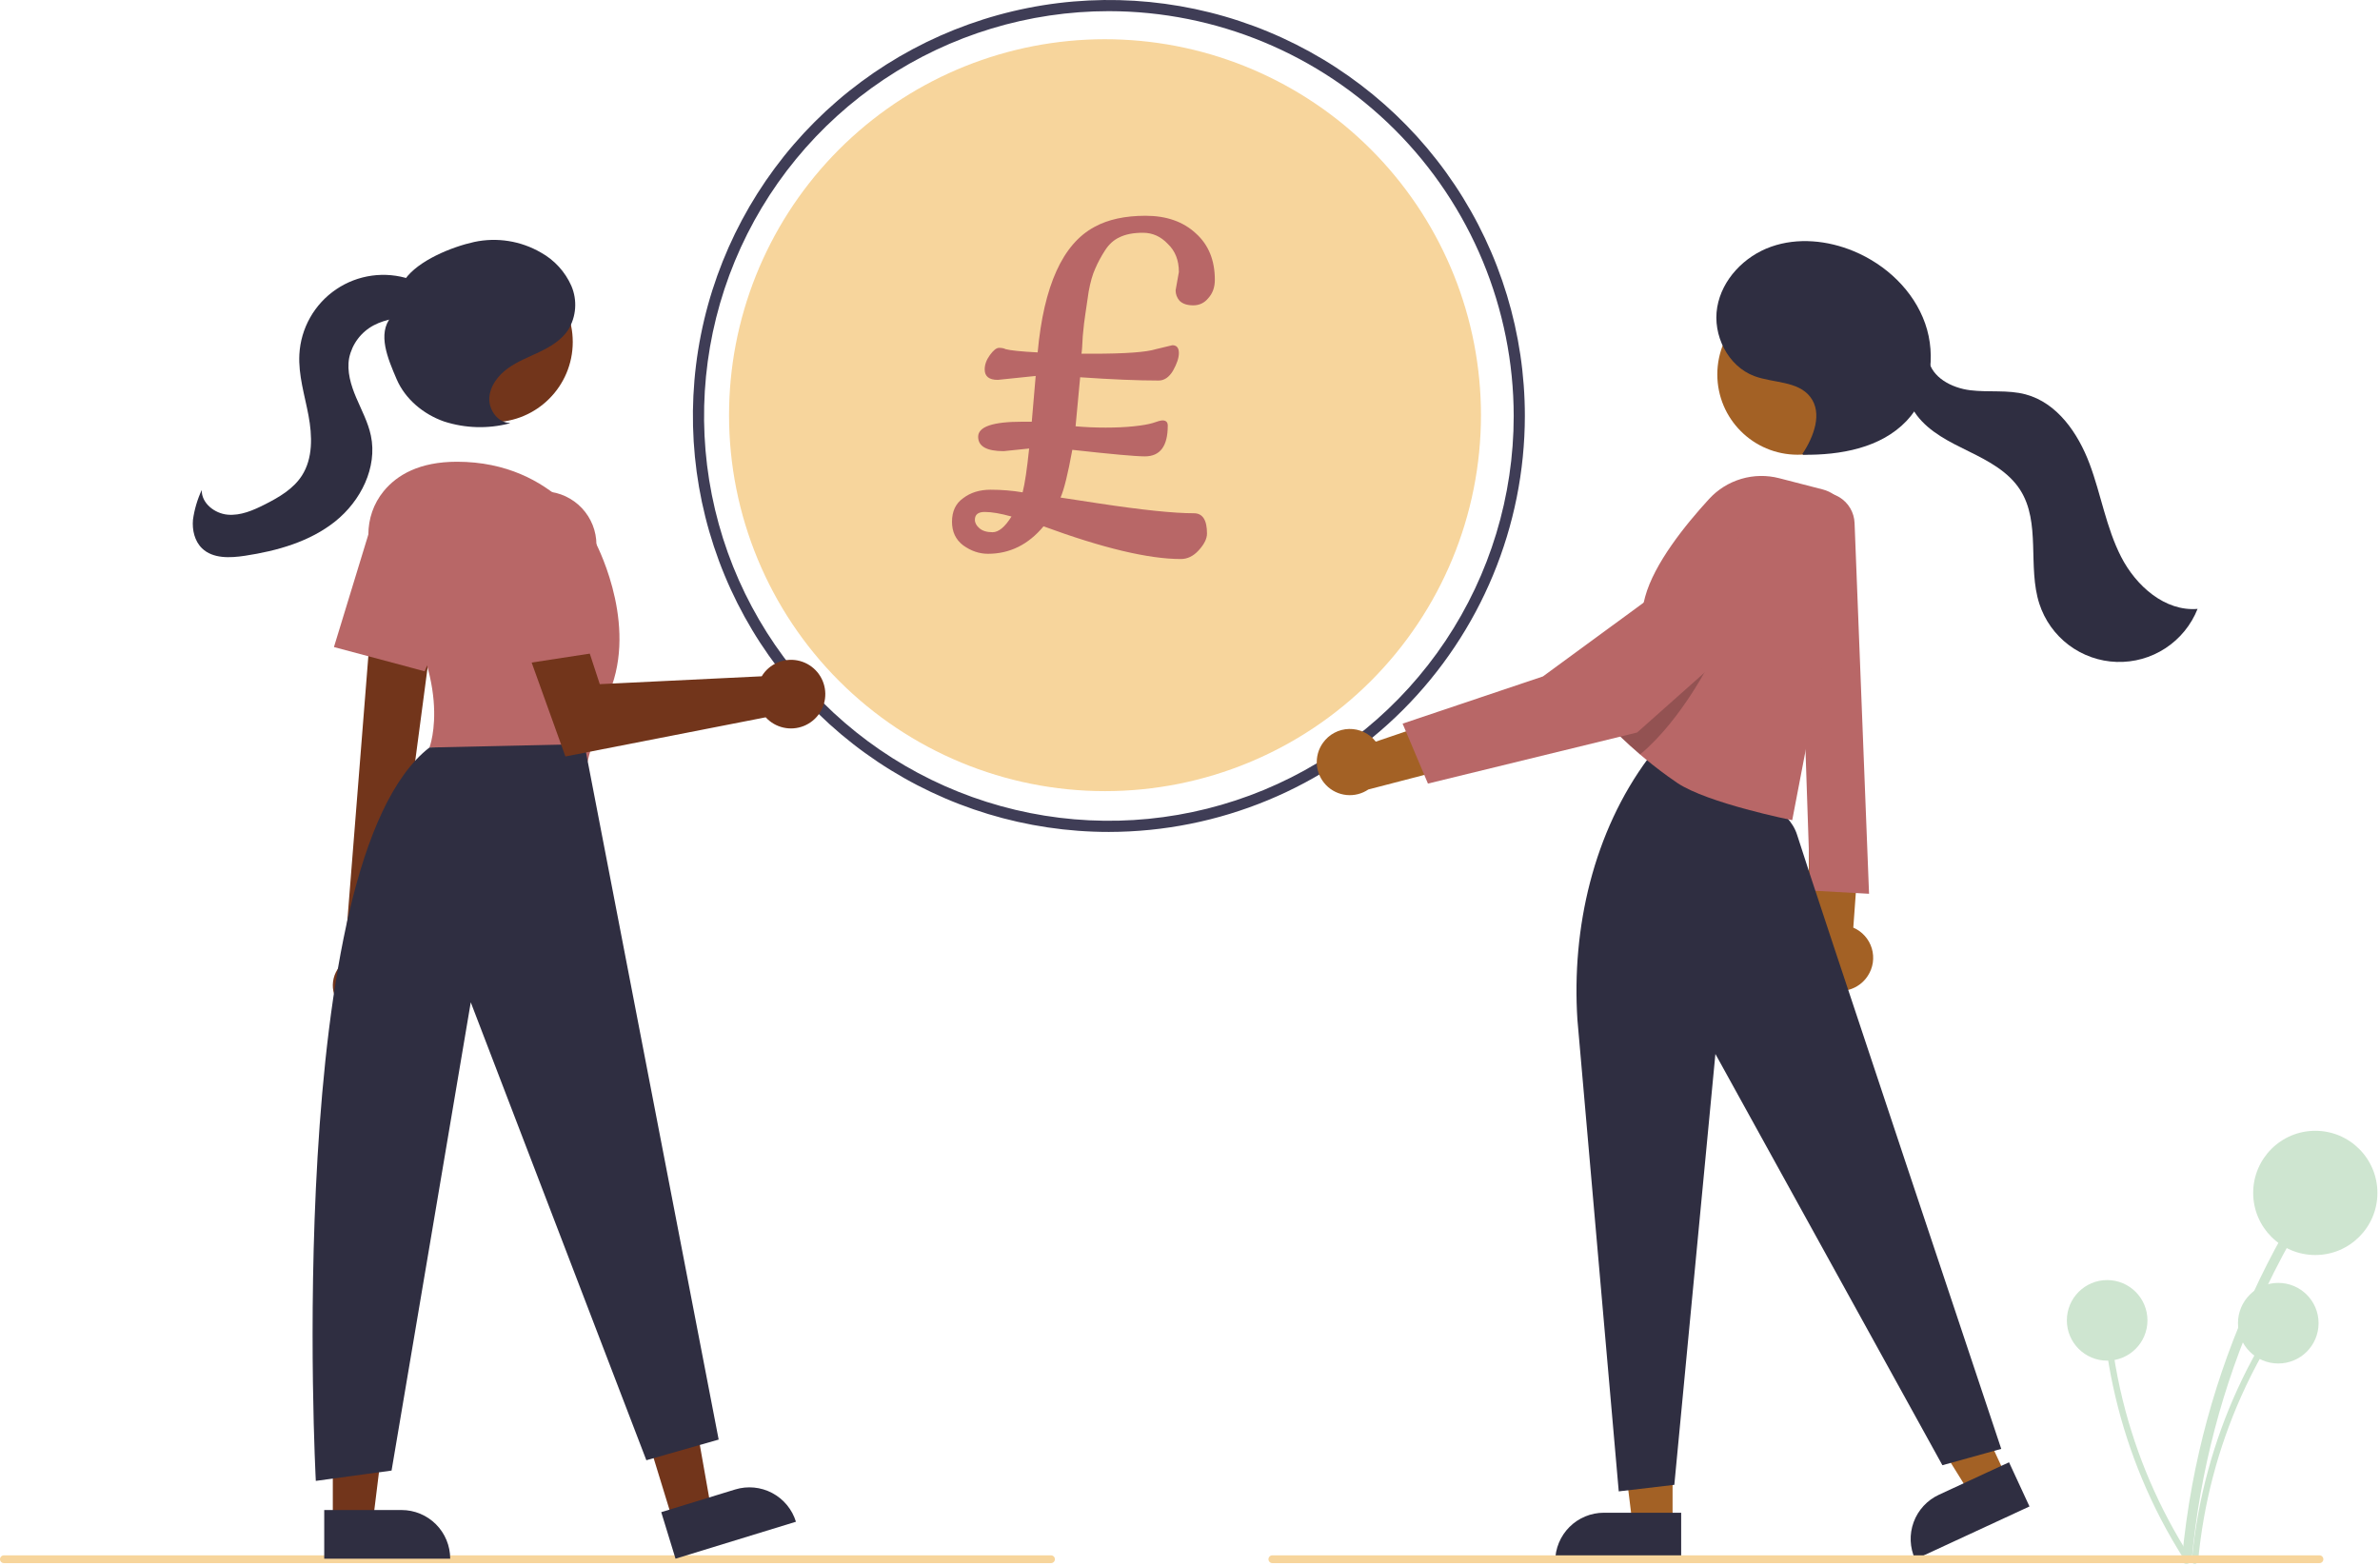 <svg width="728" height="479" viewBox="0 0 728 479" fill="none" xmlns="http://www.w3.org/2000/svg">
<g clip-path="url(#clip0)">
<path d="M339.188 254.483C314.022 254.483 289.421 247.02 268.496 233.039C247.571 219.057 231.263 199.185 221.632 175.935C212.001 152.684 209.482 127.1 214.391 102.418C219.301 77.735 231.419 55.063 249.214 37.268C267.01 19.473 289.682 7.355 314.364 2.445C339.047 -2.465 364.631 0.055 387.881 9.686C411.131 19.316 431.004 35.625 444.985 56.55C458.966 77.475 466.429 102.075 466.429 127.241C466.391 160.976 452.973 193.318 429.119 217.173C405.265 241.027 372.922 254.445 339.188 254.483ZM339.188 3.413C314.697 3.413 290.756 10.676 270.392 24.282C250.029 37.888 234.158 57.228 224.785 79.854C215.413 102.481 212.961 127.379 217.739 151.399C222.517 175.419 234.31 197.483 251.628 214.801C268.946 232.119 291.01 243.912 315.03 248.69C339.05 253.468 363.948 251.016 386.575 241.644C409.201 232.271 428.541 216.4 442.147 196.037C455.753 175.673 463.016 151.732 463.016 127.241C462.979 94.412 449.921 62.937 426.706 39.723C403.492 16.508 372.018 3.45 339.188 3.413ZM334.919 206.546L317.833 202.312L323.466 179.765C320.913 179.121 318.345 178.455 315.797 177.773L310.157 200.386L293.09 196.151L298.794 173.251C298.127 173.078 297.459 172.903 296.79 172.728C294.787 172.204 292.756 171.672 290.64 171.153L270.761 166.192L278.971 147.229L280.391 147.607C282.356 148.128 284.432 148.67 286.162 149.111L285.922 148.751L290.461 150.112C290.877 150.25 291.317 150.303 291.755 150.269C292.192 150.235 292.618 150.114 293.009 149.914C293.399 149.713 293.746 149.438 294.029 149.102C294.312 148.767 294.525 148.379 294.657 147.96L303.252 113.5L303.244 113.497L310.05 86.219C310.185 83.017 308.504 81.022 304.914 80.123L301.083 79.163L301.178 79.102C299.367 78.663 297.092 78.129 294.949 77.64L293.252 77.253L297.755 59.196L318.406 64.354C320.723 64.923 323.098 65.484 325.531 66.038L331.187 43.397L348.271 47.63L342.746 69.798C343.718 70.025 344.69 70.249 345.66 70.471C347.273 70.841 348.879 71.21 350.47 71.593L355.965 49.559L373.117 53.789L367.465 76.587C381.012 81.444 397.633 90.175 394.735 109.608L394.596 110.536L394.432 110.608C392.74 120.448 387.747 126.998 379.561 130.135C391.512 137.774 394.783 148.762 389.572 163.61C381.34 187.149 360.421 187.145 340.643 183.599L334.919 206.546ZM321.974 199.822L332.432 202.413L338.11 179.654L339.692 179.953C366.707 185.057 380.226 179.995 386.351 162.482C391.447 147.963 387.684 138.012 374.511 131.161L370.407 129.027L374.913 127.985C384.327 125.806 389.656 119.654 391.205 109.175L391.342 108.247L391.482 108.185C393.01 95.086 384.759 86.151 364.879 79.296L363.403 78.788L368.982 56.284L358.453 53.688L352.956 75.725L351.3 75.311C349.192 74.784 347.05 74.292 344.896 73.798C343.358 73.445 341.815 73.091 340.275 72.722L338.6 72.32L344.133 50.122L333.673 47.53L328.032 70.11L326.402 69.739C323.389 69.053 320.445 68.369 317.586 67.668L300.241 63.334L297.406 74.701C300.239 75.261 303.041 75.97 305.8 76.826C310.952 78.139 313.739 81.688 313.45 86.572L313.402 86.885L307.354 111.123L307.374 111.132L306.968 112.671L306.888 112.651L306.857 112.749L306.951 112.773L297.941 148.884C297.687 149.739 297.266 150.534 296.702 151.225C296.137 151.915 295.442 152.486 294.655 152.905C293.868 153.323 293.005 153.581 292.117 153.663C291.23 153.746 290.335 153.65 289.484 153.383L289.489 153.367C288.184 153.192 285.765 152.563 280.935 151.282L275.492 163.856L291.459 167.84C293.586 168.361 295.635 168.897 297.654 169.426C298.869 169.744 300.073 170.06 301.28 170.368L302.924 170.787L297.227 193.662L307.67 196.253L313.328 173.571L315.009 174.026C318.632 175.009 322.312 175.964 325.946 176.867L327.605 177.279L321.974 199.822ZM344.596 165.293C336.337 165.293 327.282 162.913 321.455 161.383C320.446 161.118 319.546 160.881 318.778 160.691L317.117 160.281L325.504 126.636L327.163 127.054C328.1 127.29 329.25 127.548 330.554 127.842C340.05 129.981 355.943 133.561 361.645 142.815C363.312 145.488 364.001 148.657 363.592 151.782H363.727L363.234 153.901C362.831 155.697 362.062 157.391 360.976 158.878C359.89 160.365 358.51 161.613 356.921 162.543C353.517 164.56 349.178 165.293 344.596 165.293ZM321.253 157.801C321.594 157.89 321.951 157.984 322.322 158.081C330.29 160.177 346.869 164.53 355.181 159.607C357.33 158.367 358.93 156.36 359.66 153.989L359.888 153.075C360.3 151.661 360.41 150.177 360.212 148.718C360.014 147.259 359.512 145.858 358.739 144.605C353.791 136.575 338.187 133.06 329.804 131.172C329.162 131.027 328.556 130.89 327.994 130.761L321.253 157.801ZM350.802 120.264C344.019 120.264 336.771 118.334 332.084 117.087C331.222 116.858 330.454 116.653 329.801 116.491L328.143 116.08L335.793 85.275L337.449 85.686C338.217 85.876 339.156 86.084 340.221 86.319C348.012 88.039 361.051 90.919 365.993 98.931C367.56 101.463 368.197 104.461 367.796 107.411H367.928L367.5 109.532C367.122 111.256 366.392 112.883 365.357 114.313C364.322 115.743 363.004 116.944 361.484 117.842C358.2 119.579 354.514 120.414 350.802 120.264ZM332.275 113.606C332.496 113.665 332.725 113.726 332.962 113.789C339.867 115.625 352.72 119.047 359.751 114.902C361.558 113.855 362.949 112.217 363.691 110.264L364.088 108.698C364.49 107.373 364.609 105.978 364.437 104.604C364.264 103.23 363.805 101.908 363.088 100.723C358.904 93.939 346.272 91.15 339.486 89.652C339.067 89.559 338.667 89.471 338.288 89.386L332.275 113.606Z" fill="#3F3D56"/>
<path d="M404.68 227.212C405.589 225.934 406.784 224.886 408.17 224.151C409.556 223.417 411.095 223.017 412.663 222.982C414.231 222.948 415.785 223.281 417.202 223.954C418.618 224.627 419.858 225.622 420.822 226.86L454.656 215.36L449.965 233.327L418.555 241.493C416.589 242.826 414.216 243.423 411.853 243.181C409.49 242.939 407.287 241.872 405.632 240.168C403.977 238.465 402.974 236.232 402.8 233.863C402.626 231.494 403.292 229.139 404.68 227.212V227.212Z" fill="#A36125"/>
<path d="M670.431 476.923C672.925 450.07 679.811 423.809 690.816 399.188C693.883 392.337 697.259 385.636 700.944 379.086C701.89 377.4 699.3 375.886 698.353 377.572C684.954 401.428 675.567 427.325 670.567 454.227C669.176 461.739 668.131 469.305 667.431 476.923C667.253 478.845 670.255 478.833 670.431 476.923V476.923Z" fill="#CEE5D0"/>
<path d="M708.21 383.897C718.703 383.897 727.21 375.39 727.21 364.897C727.21 354.404 718.703 345.897 708.21 345.897C697.716 345.897 689.21 354.404 689.21 364.897C689.21 375.39 697.716 383.897 708.21 383.897Z" fill="#CEE5D0"/>
<path d="M672.375 477.428C673.992 460.007 678.46 442.97 685.599 426.997C687.589 422.552 689.779 418.205 692.17 413.956C692.289 413.734 692.318 413.474 692.25 413.231C692.182 412.987 692.022 412.78 691.804 412.653C691.586 412.525 691.327 412.488 691.082 412.548C690.836 412.607 690.624 412.76 690.489 412.974C681.796 428.451 675.707 445.251 672.463 462.704C671.561 467.577 670.883 472.485 670.429 477.428C670.313 478.674 672.26 478.667 672.375 477.428H672.375Z" fill="#CEE5D0"/>
<path d="M696.883 417.077C703.691 417.077 709.21 411.559 709.21 404.751C709.21 397.944 703.691 392.425 696.883 392.425C690.076 392.425 684.557 397.944 684.557 404.751C684.557 411.559 690.076 417.077 696.883 417.077Z" fill="#CEE5D0"/>
<path d="M669.918 476.264C660.479 461.533 653.523 445.352 649.328 428.367C648.163 423.638 647.216 418.864 646.487 414.043C646.445 413.794 646.308 413.571 646.105 413.422C645.901 413.272 645.648 413.207 645.397 413.241C645.147 413.274 644.92 413.404 644.763 413.602C644.607 413.8 644.533 414.051 644.558 414.302C647.223 431.852 652.755 448.845 660.932 464.6C663.218 468.998 665.702 473.285 668.384 477.461C669.06 478.515 670.59 477.312 669.918 476.264V476.264Z" fill="#CEE5D0"/>
<path d="M644.542 416.212C651.35 416.212 656.869 410.694 656.869 403.886C656.869 397.078 651.35 391.56 644.542 391.56C637.735 391.56 632.216 397.078 632.216 403.886C632.216 410.694 637.735 416.212 644.542 416.212Z" fill="#CEE5D0"/>
<path d="M571.31 298.525C572.119 297.298 572.65 295.908 572.864 294.454C573.078 292.999 572.971 291.516 572.55 290.107C572.129 288.699 571.404 287.4 570.426 286.302C569.449 285.204 568.243 284.333 566.892 283.752L569.483 248.111L553.28 257.183L553.304 289.638C552.478 291.971 552.536 294.526 553.468 296.819C554.4 299.112 556.14 300.983 558.36 302.079C560.579 303.174 563.123 303.418 565.51 302.763C567.897 302.108 569.961 300.6 571.31 298.525V298.525Z" fill="#A36125"/>
<path d="M567.279 159.979L571.71 273.397L553.71 272.397L549.71 153.397L553.506 151.611C554.95 150.931 556.54 150.62 558.134 150.704C559.728 150.789 561.276 151.267 562.64 152.096C564.004 152.924 565.141 154.078 565.951 155.454C566.761 156.829 567.217 158.384 567.279 159.979V159.979Z" fill="#B86767"/>
<path d="M511.612 466.235L499.352 466.234L493.52 418.946L511.614 418.947L511.612 466.235Z" fill="#A36125"/>
<path d="M490.595 462.731H514.239V477.618H475.708C475.708 475.663 476.093 473.727 476.841 471.921C477.589 470.115 478.686 468.474 480.068 467.092C481.451 465.709 483.092 464.613 484.898 463.865C486.704 463.116 488.64 462.731 490.595 462.731V462.731Z" fill="#2F2E41"/>
<path d="M613.615 451.583L602.489 456.734L577.329 416.272L593.749 408.671L613.615 451.583Z" fill="#A36125"/>
<path d="M593.071 457.234L614.527 447.301L620.781 460.81L585.816 476.997C584.157 473.414 583.99 469.319 585.35 465.613C586.711 461.906 589.488 458.892 593.071 457.234V457.234Z" fill="#2F2E41"/>
<path d="M482.502 311.908L495.146 456.197L512.146 454.197L524.71 322.397L594.146 448.197L612.146 443.197C612.146 443.197 554.21 269.897 549.71 255.397C544.777 239.502 505.71 233.397 505.71 233.397L504.21 231.897C487.423 254.495 480.699 283.815 482.502 311.908Z" fill="#2F2E41"/>
<path d="M549.859 139.093C563.424 139.093 574.42 128.096 574.42 114.531C574.42 100.967 563.424 89.971 549.859 89.971C536.294 89.971 525.298 100.967 525.298 114.531C525.298 128.096 536.294 139.093 549.859 139.093Z" fill="#A36125"/>
<path d="M565.279 161.922L548.209 250.892C548.209 250.892 522.269 245.712 513.029 239.472C509.369 236.992 506.049 234.432 503.249 232.112C502.699 231.662 502.179 231.212 501.669 230.782C497.049 226.832 494.209 223.892 494.209 223.892C494.209 223.892 495.689 216.642 497.499 208.062C499.519 198.452 501.969 187.162 503.219 182.552C505.969 172.442 515.409 160.662 522.769 152.642C525.434 149.734 528.84 147.605 532.622 146.485C536.404 145.365 540.42 145.295 544.239 146.282L557.559 149.722C560.156 150.392 562.4 152.027 563.835 154.294C565.269 156.56 565.786 159.288 565.279 161.922V161.922Z" fill="#B86767"/>
<path opacity="0.2" d="M523.999 200.782C523.999 200.782 514.819 219.862 501.669 230.782C497.049 226.832 494.209 223.892 494.209 223.892C494.209 223.892 495.689 216.642 497.499 208.062C508.519 202.242 519.879 198.572 523.999 200.782Z" fill="black"/>
<path d="M540.279 165.857C539.373 165.395 538.425 165.018 537.448 164.733C535.454 164.186 533.355 164.143 531.341 164.607C529.326 165.072 527.457 166.029 525.903 167.393L471.946 206.916L429.031 221.351L436.785 239.691L500.761 224.067L543.191 186.36C544.651 184.96 545.757 183.232 546.417 181.32C547.078 179.407 547.274 177.365 546.99 175.362C546.705 173.359 545.948 171.453 544.781 169.8C543.615 168.147 542.071 166.796 540.279 165.857V165.857Z" fill="#B86767"/>
<path d="M551.313 138.867C554.808 133.634 557.567 126.379 553.718 121.401C549.919 116.486 542.426 117.21 536.608 115.036C528.504 112.007 523.804 102.487 525.269 93.96C526.735 85.434 533.58 78.366 541.733 75.474C549.887 72.582 559.082 73.522 567.066 76.853C576.896 80.952 585.328 88.883 588.863 98.929C592.399 108.975 590.509 121.037 583.174 128.759C575.31 137.037 562.968 139.243 551.551 139.109" fill="#2F2E41"/>
<path d="M589.881 109.907C590.882 115.498 597.015 118.673 602.652 119.371C608.289 120.069 614.12 119.174 619.607 120.64C629.281 123.225 635.662 132.528 639.174 141.906C642.686 151.283 644.244 161.404 648.807 170.317C653.37 179.231 662.217 187.089 672.196 186.255C670.241 191.176 666.815 195.375 662.386 198.278C657.957 201.181 652.74 202.646 647.447 202.474C642.154 202.303 637.043 200.502 632.812 197.319C628.58 194.135 625.433 189.723 623.801 184.686C620.136 173.369 624.344 159.873 617.933 149.852C614.386 144.307 608.26 141.045 602.354 138.139C596.447 135.233 590.248 132.25 586.288 126.991C582.328 121.733 581.537 113.429 586.417 109.011" fill="#2F2E41"/>
<path d="M709.485 478.145H389.191C388.875 478.145 388.572 478.019 388.349 477.796C388.125 477.572 388 477.27 388 476.954C388 476.638 388.125 476.335 388.349 476.112C388.572 475.889 388.875 475.763 389.191 475.763H709.485C709.8 475.763 710.103 475.889 710.327 476.112C710.55 476.335 710.675 476.638 710.675 476.954C710.675 477.27 710.55 477.572 710.327 477.796C710.103 478.019 709.8 478.145 709.485 478.145V478.145Z" fill="#F7D59C"/>
<path d="M321.485 478.145H1.191C0.875 478.145 0.572 478.019 0.349 477.796C0.125 477.572 0 477.27 0 476.954C0 476.638 0.125 476.335 0.349 476.112C0.572 475.889 0.875 475.763 1.191 475.763H321.485C321.8 475.763 322.103 475.889 322.327 476.112C322.55 476.335 322.675 476.638 322.675 476.954C322.675 477.27 322.55 477.572 322.327 477.796C322.103 478.019 321.8 478.145 321.485 478.145V478.145Z" fill="#F7D59C"/>
<path d="M205.801 465.134L217.522 461.537L209.226 414.618L191.928 419.927L205.801 465.134Z" fill="#72351B"/>
<path d="M243.465 465.483L206.63 476.788L202.262 462.556L224.865 455.619C228.64 454.461 232.72 454.849 236.208 456.699C239.696 458.549 242.306 461.709 243.465 465.483V465.483Z" fill="#2F2E41"/>
<path d="M101.803 465.403H114.063L119.895 418.115L101.801 418.116L101.803 465.403Z" fill="#72351B"/>
<path d="M137.707 476.786L99.177 476.788L99.176 461.901L122.82 461.9C126.768 461.9 130.555 463.468 133.346 466.259C136.138 469.051 137.707 472.838 137.707 476.786V476.786Z" fill="#2F2E41"/>
<path d="M104.924 308.326C103.916 307.443 103.115 306.35 102.576 305.124C102.037 303.898 101.773 302.568 101.803 301.229C101.834 299.89 102.157 298.574 102.751 297.373C103.345 296.173 104.195 295.117 105.242 294.281L114.747 174.586L134.078 179.416L118.6 296.174C119.889 298.025 120.454 300.284 120.189 302.523C119.923 304.763 118.845 306.827 117.159 308.325C115.474 309.823 113.297 310.65 111.042 310.65C108.787 310.651 106.61 309.824 104.924 308.326V308.326Z" fill="#72351B"/>
<path d="M150.634 129.162C164.199 129.162 175.195 118.166 175.195 104.601C175.195 91.036 164.199 80.04 150.634 80.04C137.07 80.04 126.073 91.036 126.073 104.601C126.073 118.166 137.07 129.162 150.634 129.162Z" fill="#72351B"/>
<path d="M117.088 176.96C111.251 168.947 111.071 157.911 117.359 150.247C121.462 145.245 128.325 141.242 139.784 141.242C170.327 141.242 181.912 165.466 181.912 165.466C181.912 165.466 194.551 188.637 187.178 209.701C179.806 230.765 179.806 232.871 179.806 232.871L131.358 228.658C131.358 228.658 139.531 207.772 117.088 176.96Z" fill="#B86767"/>
<path d="M102.148 197.928L112.585 163.782C113.284 161.496 114.477 159.391 116.079 157.616C117.681 155.842 119.653 154.44 121.856 153.511C124.059 152.583 126.439 152.149 128.828 152.241C131.217 152.334 133.557 152.95 135.682 154.045V154.045C139.369 155.955 142.191 159.195 143.577 163.108C144.963 167.021 144.81 171.316 143.147 175.12L129.878 205.338L102.148 197.928Z" fill="#B86767"/>
<path d="M178.752 227.605L219.827 440.352L197.71 446.671L143.997 306.595L119.773 449.831L96.603 452.99C96.603 452.99 86.439 263.472 131.358 228.658L178.752 227.605Z" fill="#2F2E41"/>
<path d="M233.959 205.523C233.603 205.947 233.281 206.398 232.996 206.872L183.461 209.274L173.923 180.154L157.361 188.026L172.948 231.397L234.211 219.416C235.65 220.988 237.534 222.084 239.612 222.559C241.689 223.034 243.863 222.865 245.842 222.075C247.821 221.284 249.513 219.91 250.693 218.135C251.872 216.36 252.483 214.268 252.444 212.137C252.406 210.006 251.719 207.937 250.476 206.206C249.233 204.475 247.493 203.163 245.486 202.445C243.479 201.727 241.301 201.637 239.242 202.187C237.183 202.736 235.34 203.9 233.959 205.523V205.523Z" fill="#72351B"/>
<path d="M149.898 168.525C149.618 166.15 149.864 163.743 150.617 161.474C151.37 159.205 152.613 157.129 154.256 155.393C155.9 153.657 157.905 152.303 160.13 151.427C162.355 150.551 164.744 150.174 167.131 150.323V150.323C171.274 150.589 175.161 152.421 178.004 155.447C180.846 158.472 182.432 162.466 182.439 166.618V199.62L154.07 203.985L149.898 168.525Z" fill="#B86767"/>
<path d="M156.036 129.385C152.35 129.369 149.506 125.487 149.671 121.805C149.836 118.122 152.31 114.882 155.29 112.712C158.27 110.542 161.764 109.22 165.088 107.624C168.411 106.029 171.705 104.039 173.757 100.976C174.996 98.972 175.736 96.699 175.914 94.349C176.092 91.999 175.703 89.64 174.78 87.472C172.871 83.135 169.592 79.544 165.447 77.248C159.279 73.672 152.001 72.521 145.03 74.02C138.142 75.531 127.876 79.715 123.84 85.498L119.632 96.956C115.344 102.112 118.664 109.769 121.3 115.936C123.935 122.102 129.548 126.741 135.881 128.947C142.306 131.012 149.184 131.218 155.722 129.542" fill="#2F2E41"/>
<path d="M133.589 91.224C131.78 88.325 128.645 86.481 125.403 85.399C121.648 84.145 117.654 83.775 113.733 84.318C109.811 84.86 106.068 86.3 102.794 88.526C99.52 90.752 96.804 93.704 94.857 97.151C92.911 100.598 91.786 104.449 91.571 108.402C91.228 114.716 93.205 120.891 94.367 127.107C95.528 133.323 95.759 140.188 92.332 145.503C89.722 149.551 85.368 152.099 81.071 154.275C77.49 156.089 73.616 157.791 69.618 157.43C65.62 157.068 61.602 153.902 61.708 149.889C60.369 152.766 59.466 155.826 59.026 158.969C58.745 162.125 59.523 165.53 61.802 167.731C65.115 170.93 70.365 170.696 74.918 170.005C84.775 168.511 94.756 165.71 102.543 159.485C110.331 153.26 115.498 143.01 113.447 133.254C112.591 129.178 110.577 125.458 108.95 121.624C107.324 117.79 106.054 113.597 106.801 109.5C107.243 107.389 108.143 105.401 109.438 103.677C110.733 101.952 112.39 100.532 114.293 99.518C118.142 97.517 122.547 96.849 126.816 97.619C129.615 98.079 133.11 98.792 134.77 96.492C135.21 95.763 135.435 94.925 135.418 94.074C135.402 93.223 135.145 92.394 134.677 91.683C133.719 90.277 132.499 89.069 131.084 88.124" fill="#2F2E41"/>
<path d="M453 127C453 157.5 440.884 186.75 419.317 208.317C397.751 229.884 368.5 242 338 242C307.5 242 278.249 229.884 256.683 208.317C235.116 186.75 223 157.5 223 127C223 123.355 223.175 119.768 223.506 116.221C226.278 86.785 240.279 59.548 262.604 40.164C284.929 20.78 313.862 10.74 343.395 12.127C372.929 13.514 400.793 26.222 421.203 47.613C441.613 69.004 453 97.434 453 127V127Z" fill="#F7D59C"/>
<path d="M353.6 106.8L358.6 105.6C359.933 105.6 360.6 106.4 360.6 108C360.6 109.467 360 111.267 358.8 113.4C357.6 115.4 356.133 116.4 354.4 116.4C348 116.4 340 116.067 330.4 115.4L329 130.4C331.933 130.667 335 130.8 338.2 130.8C341.4 130.8 344.267 130.667 346.8 130.4C349.333 130.133 351.267 129.8 352.6 129.4C354.067 128.867 355.067 128.6 355.6 128.6C356.667 128.6 357.2 129.133 357.2 130.2C357.2 136.467 354.867 139.6 350.2 139.6C347.4 139.6 340 138.933 328 137.6C326.667 144.933 325.467 149.8 324.4 152.2L336.2 154C349.4 156 359.067 157 365.2 157C367.867 157 369.2 159.067 369.2 163.2C369.2 164.8 368.333 166.533 366.6 168.4C365 170.133 363.2 171 361.2 171C351.333 171 337.333 167.667 319.2 161C314.533 166.6 308.867 169.4 302.2 169.4C299.533 169.4 297 168.533 294.6 166.8C292.333 165.067 291.2 162.667 291.2 159.6C291.2 156.4 292.333 154 294.6 152.4C296.867 150.667 299.667 149.8 303 149.8C306.333 149.8 309.6 150.067 312.8 150.6C313.467 148.067 314.133 143.6 314.8 137.2L307 138C301.8 138 299.2 136.533 299.2 133.6C299.2 130.533 303.667 129 312.6 129H315.6L316.8 115L305.2 116.2C302.533 116.2 301.2 115.133 301.2 113C301.2 111.533 301.733 110.067 302.8 108.6C303.867 107.133 304.8 106.4 305.6 106.4C306.4 106.4 307.067 106.533 307.6 106.8C309.067 107.2 312.333 107.533 317.4 107.8C319.267 87.4 325.067 74.6 334.8 69.4C338.933 67.133 344.133 66 350.4 66C356.8 66 361.933 67.8 365.8 71.4C369.667 74.867 371.6 79.6 371.6 85.6C371.6 87.867 370.933 89.733 369.6 91.2C368.4 92.667 366.867 93.4 365 93.4C363.133 93.4 361.733 92.933 360.8 92C360 91.067 359.6 90 359.6 88.8L360.6 83.2C360.6 79.6 359.467 76.733 357.2 74.6C355.067 72.333 352.533 71.2 349.6 71.2C346.667 71.2 344.267 71.667 342.4 72.6C340.667 73.4 339.2 74.733 338 76.6C336.8 78.467 335.8 80.333 335 82.2C334.2 83.933 333.533 86.267 333 89.2C332.6 92 332.267 94.267 332 96C331.733 97.6 331.467 99.867 331.2 102.8C331.067 105.733 330.933 107.533 330.8 108.2H334.2C344.2 108.2 350.667 107.733 353.6 106.8ZM309.4 158C306.067 157.067 303.333 156.6 301.2 156.6C299.2 156.6 298.2 157.4 298.2 159C298.2 159.933 298.667 160.8 299.6 161.6C300.533 162.4 301.867 162.8 303.6 162.8C305.467 162.8 307.4 161.2 309.4 158Z" fill="#B86767"/>
</g>
<defs>
<clipPath id="clip0">
<rect width="727.21" height="478.36" fill="white"/>
</clipPath>
</defs>
</svg>
